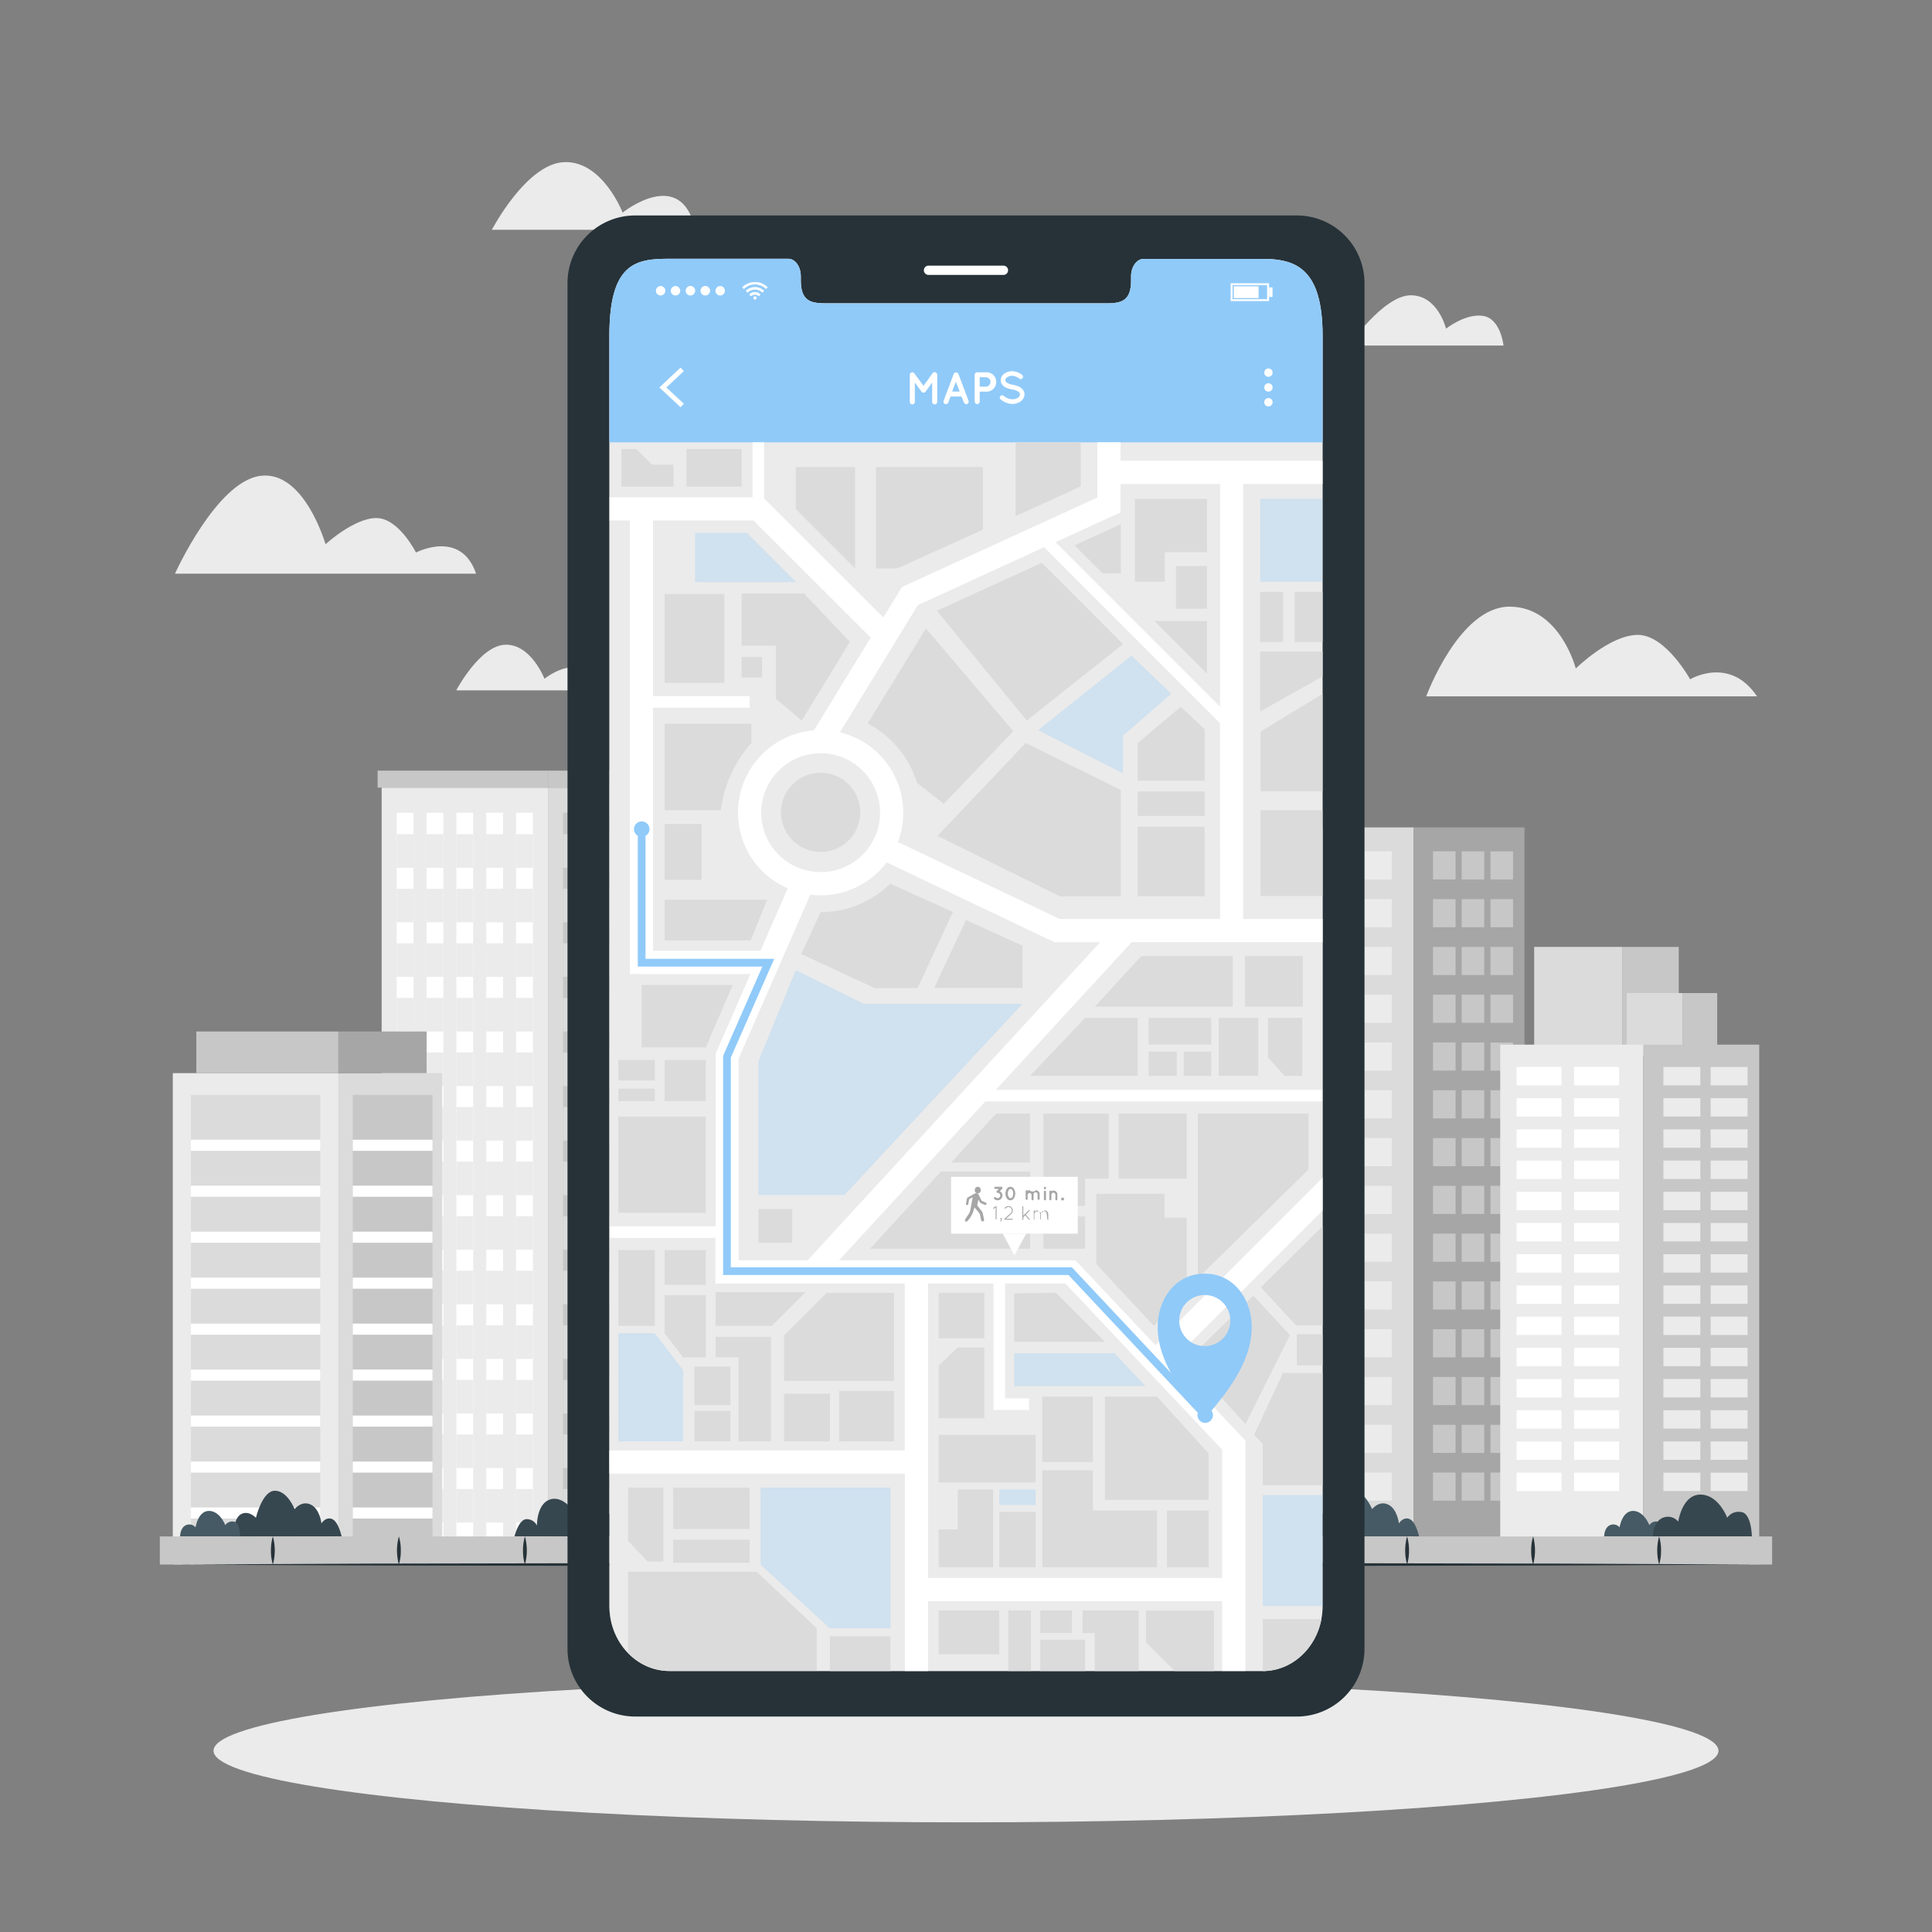 <svg xmlns="http://www.w3.org/2000/svg" viewBox="0 0 500 500"><rect x="0" y="0" width="500" height="500" fill="#808080" stroke="none"/><g id="freepik--background-complete--inject-268"><path d="M454.71,180.21h-85.6S377.6,157,390.66,157s17.15,16,17.15,16,8.81-8.69,16.05-8.69,13.54,11.49,13.54,11.49S447.63,169.65,454.71,180.21Z" style="fill:#ebebeb"></path><path d="M389.11,89.42h-40s8.94-13,16-13,9.12,8.64,9.12,8.64,5-4,9.58-3.31S389.11,89.42,389.11,89.42Z" style="fill:#ebebeb"></path><path d="M123.21,148.46H45.29S56,124.64,67.38,123.15s16.87,17.7,16.87,17.7,7.36-6.78,13.15-6.78S107.66,143,107.66,143,119.24,136.88,123.21,148.46Z" style="fill:#ebebeb"></path><path d="M179.93,59.47H127.29s9-17.26,18.85-17.52,15,13.07,15,13.07S176.37,42.77,179.93,59.47Z" style="fill:#ebebeb"></path><path d="M153.61,178.66H118.08s6.11-11.65,12.73-11.81,10.1,8.81,10.1,8.81S151.21,167.4,153.61,178.66Z" style="fill:#ebebeb"></path></g><g id="freepik--Shadow--inject-268"><ellipse cx="250" cy="453.09" rx="194.74" ry="18.53" style="fill:#ebebeb"></ellipse></g><g id="freepik--Buildings--inject-268"><rect x="329.46" y="214.13" width="36.39" height="190.78" style="fill:#dbdbdb"></rect><rect x="335.11" y="220.32" width="7.07" height="7.28" style="fill:#ebebeb"></rect><rect x="344.16" y="220.32" width="7.07" height="7.28" style="fill:#ebebeb"></rect><rect x="335.11" y="232.69" width="7.07" height="7.28" style="fill:#ebebeb"></rect><rect x="344.16" y="232.69" width="7.07" height="7.28" style="fill:#ebebeb"></rect><rect x="335.11" y="245.06" width="7.07" height="7.28" style="fill:#ebebeb"></rect><rect x="344.16" y="245.06" width="7.07" height="7.28" style="fill:#ebebeb"></rect><rect x="335.11" y="257.42" width="7.07" height="7.28" style="fill:#ebebeb"></rect><rect x="344.16" y="257.42" width="7.07" height="7.28" style="fill:#ebebeb"></rect><rect x="335.11" y="269.79" width="7.07" height="7.28" style="fill:#ebebeb"></rect><rect x="344.16" y="269.79" width="7.07" height="7.28" style="fill:#ebebeb"></rect><rect x="335.11" y="282.16" width="7.07" height="7.28" style="fill:#ebebeb"></rect><rect x="344.16" y="282.16" width="7.07" height="7.28" style="fill:#ebebeb"></rect><rect x="335.11" y="294.53" width="7.07" height="7.28" style="fill:#ebebeb"></rect><rect x="344.16" y="294.53" width="7.07" height="7.28" style="fill:#ebebeb"></rect><rect x="335.11" y="306.89" width="7.07" height="7.28" style="fill:#ebebeb"></rect><rect x="344.16" y="306.89" width="7.07" height="7.28" style="fill:#ebebeb"></rect><rect x="335.11" y="319.26" width="7.07" height="7.28" style="fill:#ebebeb"></rect><rect x="344.16" y="319.26" width="7.07" height="7.28" style="fill:#ebebeb"></rect><rect x="335.11" y="331.63" width="7.07" height="7.28" style="fill:#ebebeb"></rect><rect x="344.16" y="331.63" width="7.07" height="7.28" style="fill:#ebebeb"></rect><rect x="335.11" y="344" width="7.07" height="7.28" style="fill:#ebebeb"></rect><rect x="344.16" y="344" width="7.07" height="7.28" style="fill:#ebebeb"></rect><rect x="335.11" y="356.36" width="7.07" height="7.28" style="fill:#ebebeb"></rect><rect x="344.16" y="356.36" width="7.07" height="7.28" style="fill:#ebebeb"></rect><rect x="335.11" y="368.73" width="7.07" height="7.28" style="fill:#ebebeb"></rect><rect x="344.16" y="368.73" width="7.07" height="7.28" style="fill:#ebebeb"></rect><rect x="335.11" y="381.1" width="7.07" height="7.28" style="fill:#ebebeb"></rect><rect x="353.13" y="381.1" width="7.07" height="7.28" transform="translate(713.33 769.48) rotate(180)" style="fill:#ebebeb"></rect><rect x="353.13" y="368.73" width="7.07" height="7.28" transform="translate(713.33 744.75) rotate(180)" style="fill:#ebebeb"></rect><rect x="353.13" y="356.36" width="7.07" height="7.28" transform="translate(713.33 720.01) rotate(180)" style="fill:#ebebeb"></rect><rect x="353.13" y="344" width="7.07" height="7.28" transform="translate(713.33 695.28) rotate(180)" style="fill:#ebebeb"></rect><rect x="353.13" y="331.63" width="7.07" height="7.28" transform="translate(713.33 670.54) rotate(180)" style="fill:#ebebeb"></rect><rect x="353.13" y="319.26" width="7.07" height="7.28" transform="translate(713.33 645.81) rotate(180)" style="fill:#ebebeb"></rect><rect x="353.13" y="306.89" width="7.07" height="7.28" transform="translate(713.33 621.07) rotate(180)" style="fill:#ebebeb"></rect><rect x="353.13" y="294.53" width="7.07" height="7.28" transform="translate(713.33 596.34) rotate(180)" style="fill:#ebebeb"></rect><rect x="353.13" y="282.16" width="7.07" height="7.28" transform="translate(713.33 571.6) rotate(180)" style="fill:#ebebeb"></rect><rect x="353.13" y="269.79" width="7.07" height="7.28" transform="translate(713.33 546.87) rotate(180)" style="fill:#ebebeb"></rect><rect x="353.13" y="257.42" width="7.07" height="7.28" transform="translate(713.33 522.13) rotate(180)" style="fill:#ebebeb"></rect><rect x="353.13" y="245.06" width="7.07" height="7.28" transform="translate(713.33 497.4) rotate(180)" style="fill:#ebebeb"></rect><rect x="353.13" y="232.69" width="7.07" height="7.28" transform="translate(713.33 472.66) rotate(180)" style="fill:#ebebeb"></rect><rect x="353.13" y="220.32" width="7.07" height="7.28" transform="translate(713.33 447.93) rotate(180)" style="fill:#ebebeb"></rect><rect x="344.16" y="381.1" width="7.07" height="7.28" style="fill:#ebebeb"></rect><rect x="365.85" y="214.13" width="28.69" height="190.78" style="fill:#a6a6a6"></rect><rect x="385.75" y="381.1" width="5.84" height="7.28" transform="translate(777.33 769.48) rotate(180)" style="fill:#c7c7c7"></rect><rect x="378.27" y="381.1" width="5.84" height="7.28" transform="translate(762.39 769.48) rotate(180)" style="fill:#c7c7c7"></rect><rect x="385.75" y="368.73" width="5.84" height="7.28" transform="translate(777.33 744.75) rotate(180)" style="fill:#c7c7c7"></rect><rect x="378.27" y="368.73" width="5.84" height="7.28" transform="translate(762.39 744.75) rotate(180)" style="fill:#c7c7c7"></rect><rect x="385.75" y="356.36" width="5.84" height="7.28" transform="translate(777.33 720.01) rotate(180)" style="fill:#c7c7c7"></rect><rect x="378.27" y="356.36" width="5.84" height="7.28" transform="translate(762.39 720.01) rotate(180)" style="fill:#c7c7c7"></rect><rect x="385.75" y="344" width="5.84" height="7.28" transform="translate(777.33 695.28) rotate(180)" style="fill:#c7c7c7"></rect><rect x="378.27" y="344" width="5.84" height="7.28" transform="translate(762.39 695.28) rotate(180)" style="fill:#c7c7c7"></rect><rect x="385.75" y="331.63" width="5.84" height="7.28" transform="translate(777.33 670.54) rotate(180)" style="fill:#c7c7c7"></rect><rect x="378.27" y="331.63" width="5.84" height="7.28" transform="translate(762.39 670.54) rotate(180)" style="fill:#c7c7c7"></rect><rect x="385.75" y="319.26" width="5.84" height="7.28" transform="translate(777.33 645.81) rotate(180)" style="fill:#c7c7c7"></rect><rect x="378.27" y="319.26" width="5.84" height="7.28" transform="translate(762.39 645.81) rotate(180)" style="fill:#c7c7c7"></rect><rect x="385.75" y="306.89" width="5.84" height="7.28" transform="translate(777.33 621.07) rotate(180)" style="fill:#c7c7c7"></rect><rect x="378.27" y="306.89" width="5.84" height="7.28" transform="translate(762.39 621.07) rotate(180)" style="fill:#c7c7c7"></rect><rect x="385.75" y="294.53" width="5.84" height="7.28" transform="translate(777.33 596.34) rotate(180)" style="fill:#c7c7c7"></rect><rect x="378.27" y="294.53" width="5.84" height="7.28" transform="translate(762.39 596.34) rotate(180)" style="fill:#c7c7c7"></rect><rect x="385.75" y="282.16" width="5.84" height="7.28" transform="translate(777.33 571.6) rotate(180)" style="fill:#c7c7c7"></rect><rect x="378.27" y="282.16" width="5.84" height="7.28" transform="translate(762.39 571.6) rotate(180)" style="fill:#c7c7c7"></rect><rect x="385.75" y="269.79" width="5.84" height="7.28" transform="translate(777.33 546.87) rotate(180)" style="fill:#c7c7c7"></rect><rect x="378.27" y="269.79" width="5.84" height="7.28" transform="translate(762.39 546.87) rotate(180)" style="fill:#c7c7c7"></rect><rect x="385.75" y="257.42" width="5.84" height="7.28" transform="translate(777.33 522.13) rotate(180)" style="fill:#c7c7c7"></rect><rect x="378.27" y="257.42" width="5.84" height="7.28" transform="translate(762.39 522.13) rotate(180)" style="fill:#c7c7c7"></rect><rect x="385.75" y="245.06" width="5.84" height="7.28" transform="translate(777.33 497.4) rotate(180)" style="fill:#c7c7c7"></rect><rect x="378.27" y="245.06" width="5.84" height="7.28" transform="translate(762.39 497.4) rotate(180)" style="fill:#c7c7c7"></rect><rect x="385.75" y="232.69" width="5.84" height="7.28" transform="translate(777.33 472.66) rotate(180)" style="fill:#c7c7c7"></rect><rect x="378.27" y="232.69" width="5.84" height="7.28" transform="translate(762.39 472.66) rotate(180)" style="fill:#c7c7c7"></rect><rect x="385.75" y="220.32" width="5.84" height="7.28" transform="translate(777.33 447.93) rotate(180)" style="fill:#c7c7c7"></rect><rect x="370.86" y="220.32" width="5.84" height="7.28" style="fill:#c7c7c7"></rect><rect x="370.86" y="232.69" width="5.84" height="7.28" style="fill:#c7c7c7"></rect><rect x="370.86" y="245.06" width="5.84" height="7.28" style="fill:#c7c7c7"></rect><rect x="370.86" y="257.42" width="5.84" height="7.28" style="fill:#c7c7c7"></rect><rect x="370.86" y="269.79" width="5.84" height="7.28" style="fill:#c7c7c7"></rect><rect x="370.86" y="282.16" width="5.84" height="7.28" style="fill:#c7c7c7"></rect><rect x="370.86" y="294.53" width="5.84" height="7.28" style="fill:#c7c7c7"></rect><rect x="370.86" y="306.89" width="5.84" height="7.28" style="fill:#c7c7c7"></rect><rect x="370.86" y="319.26" width="5.84" height="7.28" style="fill:#c7c7c7"></rect><rect x="370.86" y="331.63" width="5.84" height="7.28" style="fill:#c7c7c7"></rect><rect x="370.86" y="344" width="5.84" height="7.28" style="fill:#c7c7c7"></rect><rect x="370.86" y="356.36" width="5.84" height="7.28" style="fill:#c7c7c7"></rect><rect x="370.86" y="368.73" width="5.84" height="7.28" style="fill:#c7c7c7"></rect><rect x="370.86" y="381.1" width="5.84" height="7.28" style="fill:#c7c7c7"></rect><rect x="378.27" y="220.32" width="5.84" height="7.28" transform="translate(762.39 447.93) rotate(180)" style="fill:#c7c7c7"></rect><rect x="98.77" y="203.84" width="43.05" height="201.06" style="fill:#ebebeb"></rect><rect x="97.73" y="199.44" width="44.09" height="4.4" style="fill:#c7c7c7"></rect><rect x="102.66" y="210.33" width="4.36" height="194.58" style="fill:#fff"></rect><rect x="110.38" y="210.33" width="4.36" height="194.58" style="fill:#fff"></rect><rect x="118.11" y="210.33" width="4.36" height="194.58" style="fill:#fff"></rect><rect x="125.84" y="210.33" width="4.36" height="194.58" style="fill:#fff"></rect><rect x="133.56" y="210.33" width="4.36" height="194.58" style="fill:#fff"></rect><rect x="102.66" y="215.89" width="4.36" height="8.69" style="fill:#ebebeb"></rect><rect x="110.38" y="215.89" width="4.36" height="8.69" style="fill:#ebebeb"></rect><rect x="118.11" y="215.89" width="4.36" height="8.69" style="fill:#ebebeb"></rect><rect x="125.84" y="215.89" width="4.36" height="8.69" style="fill:#ebebeb"></rect><rect x="133.56" y="215.89" width="4.36" height="8.69" style="fill:#ebebeb"></rect><rect x="102.66" y="230.01" width="4.36" height="8.69" style="fill:#ebebeb"></rect><rect x="110.38" y="230.01" width="4.36" height="8.69" style="fill:#ebebeb"></rect><rect x="118.11" y="230.01" width="4.36" height="8.69" style="fill:#ebebeb"></rect><rect x="125.84" y="230.01" width="4.36" height="8.69" style="fill:#ebebeb"></rect><rect x="133.56" y="230.01" width="4.36" height="8.69" style="fill:#ebebeb"></rect><rect x="102.66" y="244.13" width="4.36" height="8.69" style="fill:#ebebeb"></rect><rect x="110.38" y="244.13" width="4.36" height="8.69" style="fill:#ebebeb"></rect><rect x="118.11" y="244.13" width="4.36" height="8.69" style="fill:#ebebeb"></rect><rect x="125.84" y="244.13" width="4.36" height="8.69" style="fill:#ebebeb"></rect><rect x="133.56" y="244.13" width="4.36" height="8.69" style="fill:#ebebeb"></rect><rect x="102.66" y="258.26" width="4.36" height="8.69" style="fill:#ebebeb"></rect><rect x="110.38" y="258.26" width="4.36" height="8.69" style="fill:#ebebeb"></rect><rect x="118.11" y="258.26" width="4.36" height="8.69" style="fill:#ebebeb"></rect><rect x="125.84" y="258.26" width="4.36" height="8.69" style="fill:#ebebeb"></rect><rect x="133.56" y="258.26" width="4.36" height="8.69" style="fill:#ebebeb"></rect><rect x="102.66" y="272.38" width="4.36" height="8.69" style="fill:#ebebeb"></rect><rect x="110.38" y="272.38" width="4.36" height="8.69" style="fill:#ebebeb"></rect><rect x="118.11" y="272.38" width="4.36" height="8.69" style="fill:#ebebeb"></rect><rect x="125.84" y="272.38" width="4.36" height="8.69" style="fill:#ebebeb"></rect><rect x="133.56" y="272.38" width="4.36" height="8.69" style="fill:#ebebeb"></rect><rect x="102.66" y="286.5" width="4.36" height="8.69" style="fill:#ebebeb"></rect><rect x="110.38" y="286.5" width="4.36" height="8.69" style="fill:#ebebeb"></rect><rect x="118.11" y="286.5" width="4.36" height="8.69" style="fill:#ebebeb"></rect><rect x="125.84" y="286.5" width="4.36" height="8.69" style="fill:#ebebeb"></rect><rect x="133.56" y="286.5" width="4.36" height="8.69" style="fill:#ebebeb"></rect><rect x="102.66" y="300.63" width="4.36" height="8.69" style="fill:#ebebeb"></rect><rect x="110.38" y="300.63" width="4.36" height="8.69" style="fill:#ebebeb"></rect><rect x="118.11" y="300.63" width="4.36" height="8.69" style="fill:#ebebeb"></rect><rect x="125.84" y="300.63" width="4.36" height="8.69" style="fill:#ebebeb"></rect><rect x="133.56" y="300.63" width="4.36" height="8.69" style="fill:#ebebeb"></rect><rect x="102.66" y="314.75" width="4.36" height="8.69" style="fill:#ebebeb"></rect><rect x="110.38" y="314.75" width="4.36" height="8.69" style="fill:#ebebeb"></rect><rect x="118.11" y="314.75" width="4.36" height="8.69" style="fill:#ebebeb"></rect><rect x="125.84" y="314.75" width="4.36" height="8.69" style="fill:#ebebeb"></rect><rect x="133.56" y="314.75" width="4.36" height="8.69" style="fill:#ebebeb"></rect><rect x="102.66" y="328.87" width="4.36" height="8.69" style="fill:#ebebeb"></rect><rect x="110.38" y="328.87" width="4.36" height="8.69" style="fill:#ebebeb"></rect><rect x="118.11" y="328.87" width="4.36" height="8.69" style="fill:#ebebeb"></rect><rect x="125.84" y="328.87" width="4.36" height="8.69" style="fill:#ebebeb"></rect><rect x="133.56" y="328.87" width="4.36" height="8.69" style="fill:#ebebeb"></rect><rect x="102.66" y="342.99" width="4.36" height="8.69" style="fill:#ebebeb"></rect><rect x="110.38" y="342.99" width="4.36" height="8.69" style="fill:#ebebeb"></rect><rect x="118.11" y="342.99" width="4.36" height="8.69" style="fill:#ebebeb"></rect><rect x="125.84" y="342.99" width="4.36" height="8.69" style="fill:#ebebeb"></rect><rect x="133.56" y="342.99" width="4.36" height="8.69" style="fill:#ebebeb"></rect><rect x="102.66" y="357.12" width="4.36" height="8.69" style="fill:#ebebeb"></rect><rect x="110.38" y="357.12" width="4.36" height="8.69" style="fill:#ebebeb"></rect><rect x="118.11" y="357.12" width="4.36" height="8.69" style="fill:#ebebeb"></rect><rect x="125.84" y="357.12" width="4.36" height="8.69" style="fill:#ebebeb"></rect><rect x="133.56" y="357.12" width="4.36" height="8.69" style="fill:#ebebeb"></rect><rect x="102.66" y="371.24" width="4.36" height="8.69" style="fill:#ebebeb"></rect><rect x="110.38" y="371.24" width="4.36" height="8.69" style="fill:#ebebeb"></rect><rect x="118.11" y="371.24" width="4.36" height="8.69" style="fill:#ebebeb"></rect><rect x="125.84" y="371.24" width="4.36" height="8.69" style="fill:#ebebeb"></rect><rect x="133.56" y="371.24" width="4.36" height="8.69" style="fill:#ebebeb"></rect><rect x="102.66" y="385.36" width="4.36" height="8.69" style="fill:#ebebeb"></rect><rect x="110.38" y="385.36" width="4.36" height="8.69" style="fill:#ebebeb"></rect><rect x="118.11" y="385.36" width="4.36" height="8.69" style="fill:#ebebeb"></rect><rect x="125.84" y="385.36" width="4.36" height="8.69" style="fill:#ebebeb"></rect><rect x="133.56" y="385.36" width="4.36" height="8.69" style="fill:#ebebeb"></rect><rect x="102.66" y="399.49" width="4.36" height="5.42" style="fill:#ebebeb"></rect><rect x="110.38" y="399.49" width="4.36" height="5.42" style="fill:#ebebeb"></rect><rect x="118.11" y="399.49" width="4.36" height="5.42" style="fill:#ebebeb"></rect><rect x="125.84" y="399.49" width="4.36" height="5.42" style="fill:#ebebeb"></rect><rect x="133.56" y="399.49" width="4.36" height="5.42" style="fill:#ebebeb"></rect><rect x="141.82" y="203.84" width="27.64" height="201.06" style="fill:#dbdbdb"></rect><rect x="141.82" y="199.44" width="28.84" height="4.4" style="fill:#c7c7c7"></rect><rect x="145.71" y="210.33" width="4.36" height="194.58" style="fill:#c7c7c7"></rect><rect x="153.44" y="210.33" width="4.36" height="194.58" style="fill:#c7c7c7"></rect><rect x="161.17" y="210.33" width="4.36" height="194.58" style="fill:#c7c7c7"></rect><rect x="145.71" y="215.89" width="4.36" height="8.69" style="fill:#dbdbdb"></rect><rect x="153.44" y="215.89" width="4.36" height="8.69" style="fill:#dbdbdb"></rect><rect x="161.17" y="215.89" width="4.36" height="8.69" style="fill:#dbdbdb"></rect><rect x="145.71" y="230.01" width="4.36" height="8.69" style="fill:#dbdbdb"></rect><rect x="153.44" y="230.01" width="4.36" height="8.69" style="fill:#dbdbdb"></rect><rect x="161.17" y="230.01" width="4.36" height="8.69" style="fill:#dbdbdb"></rect><rect x="145.71" y="244.13" width="4.36" height="8.69" style="fill:#dbdbdb"></rect><rect x="153.44" y="244.13" width="4.36" height="8.69" style="fill:#dbdbdb"></rect><rect x="161.17" y="244.13" width="4.36" height="8.69" style="fill:#dbdbdb"></rect><rect x="145.71" y="258.26" width="4.36" height="8.69" style="fill:#dbdbdb"></rect><rect x="153.44" y="258.26" width="4.36" height="8.69" style="fill:#dbdbdb"></rect><rect x="161.17" y="258.26" width="4.36" height="8.69" style="fill:#dbdbdb"></rect><rect x="145.71" y="272.38" width="4.36" height="8.69" style="fill:#dbdbdb"></rect><rect x="153.44" y="272.38" width="4.36" height="8.69" style="fill:#dbdbdb"></rect><rect x="161.17" y="272.38" width="4.36" height="8.69" style="fill:#dbdbdb"></rect><rect x="145.71" y="286.5" width="4.36" height="8.69" style="fill:#dbdbdb"></rect><rect x="153.44" y="286.5" width="4.36" height="8.69" style="fill:#dbdbdb"></rect><rect x="161.17" y="286.5" width="4.36" height="8.69" style="fill:#dbdbdb"></rect><rect x="145.71" y="300.63" width="4.36" height="8.69" style="fill:#dbdbdb"></rect><rect x="153.44" y="300.63" width="4.36" height="8.69" style="fill:#dbdbdb"></rect><rect x="161.17" y="300.63" width="4.36" height="8.69" style="fill:#dbdbdb"></rect><rect x="145.71" y="314.75" width="4.36" height="8.69" style="fill:#dbdbdb"></rect><rect x="153.44" y="314.75" width="4.36" height="8.69" style="fill:#dbdbdb"></rect><rect x="161.17" y="314.75" width="4.36" height="8.69" style="fill:#dbdbdb"></rect><rect x="145.71" y="328.87" width="4.36" height="8.69" style="fill:#dbdbdb"></rect><rect x="153.44" y="328.87" width="4.36" height="8.69" style="fill:#dbdbdb"></rect><rect x="161.17" y="328.87" width="4.36" height="8.69" style="fill:#dbdbdb"></rect><rect x="145.71" y="342.99" width="4.36" height="8.69" style="fill:#dbdbdb"></rect><rect x="153.44" y="342.99" width="4.36" height="8.69" style="fill:#dbdbdb"></rect><rect x="161.17" y="342.99" width="4.36" height="8.69" style="fill:#dbdbdb"></rect><rect x="145.71" y="357.12" width="4.36" height="8.69" style="fill:#dbdbdb"></rect><rect x="153.44" y="357.12" width="4.36" height="8.69" style="fill:#dbdbdb"></rect><rect x="161.17" y="357.12" width="4.36" height="8.69" style="fill:#dbdbdb"></rect><rect x="145.71" y="371.24" width="4.36" height="8.69" style="fill:#dbdbdb"></rect><rect x="153.44" y="371.24" width="4.36" height="8.69" style="fill:#dbdbdb"></rect><rect x="161.17" y="371.24" width="4.36" height="8.69" style="fill:#dbdbdb"></rect><rect x="145.71" y="385.36" width="4.36" height="8.69" style="fill:#dbdbdb"></rect><rect x="153.44" y="385.36" width="4.36" height="8.69" style="fill:#dbdbdb"></rect><rect x="161.17" y="385.36" width="4.36" height="8.69" style="fill:#dbdbdb"></rect><rect x="145.71" y="399.49" width="4.36" height="5.42" style="fill:#dbdbdb"></rect><rect x="153.44" y="399.49" width="4.36" height="5.42" style="fill:#dbdbdb"></rect><rect x="161.17" y="399.49" width="4.36" height="5.42" style="fill:#dbdbdb"></rect><rect x="44.72" y="277.73" width="42.87" height="127.17" style="fill:#ebebeb"></rect><rect x="50.81" y="266.95" width="36.77" height="10.78" style="fill:#c7c7c7"></rect><rect x="49.42" y="283.36" width="33.47" height="121.54" style="fill:#dbdbdb"></rect><rect x="49.42" y="294.96" width="33.47" height="2.87" style="fill:#fff"></rect><rect x="49.42" y="306.85" width="33.47" height="2.87" style="fill:#fff"></rect><rect x="49.42" y="318.75" width="33.47" height="2.87" style="fill:#fff"></rect><rect x="49.42" y="330.65" width="33.47" height="2.87" style="fill:#fff"></rect><rect x="49.42" y="342.55" width="33.47" height="2.87" style="fill:#fff"></rect><rect x="49.42" y="354.44" width="33.47" height="2.87" style="fill:#fff"></rect><rect x="49.42" y="366.34" width="33.47" height="2.87" style="fill:#fff"></rect><rect x="49.42" y="378.24" width="33.47" height="2.87" style="fill:#fff"></rect><rect x="49.42" y="390.13" width="33.47" height="2.87" style="fill:#fff"></rect><rect x="49.42" y="402.03" width="33.47" height="2.87" style="fill:#fff"></rect><rect x="87.59" y="277.73" width="26.85" height="127.17" style="fill:#dbdbdb"></rect><rect x="87.59" y="266.95" width="22.82" height="10.78" style="fill:#a6a6a6"></rect><rect x="91.29" y="283.36" width="20.65" height="121.54" style="fill:#c7c7c7"></rect><rect x="91.29" y="294.96" width="20.65" height="2.87" style="fill:#fff"></rect><rect x="91.29" y="306.85" width="20.65" height="2.87" style="fill:#fff"></rect><rect x="91.29" y="318.75" width="20.65" height="2.87" style="fill:#fff"></rect><rect x="91.29" y="330.65" width="20.65" height="2.87" style="fill:#fff"></rect><rect x="91.29" y="342.55" width="20.65" height="2.87" style="fill:#fff"></rect><rect x="91.29" y="354.44" width="20.65" height="2.87" style="fill:#fff"></rect><rect x="91.29" y="366.34" width="20.65" height="2.87" style="fill:#fff"></rect><rect x="91.29" y="378.24" width="20.65" height="2.87" style="fill:#fff"></rect><rect x="91.29" y="390.13" width="20.65" height="2.87" style="fill:#fff"></rect><rect x="91.29" y="402.03" width="20.65" height="2.87" style="fill:#fff"></rect><rect x="163.14" y="330.45" width="33.14" height="74.45" style="fill:#dbdbdb"></rect><rect x="168.35" y="336.9" width="5.86" height="4.56" style="fill:#c7c7c7"></rect><rect x="168.35" y="346.64" width="5.86" height="4.56" style="fill:#c7c7c7"></rect><rect x="168.35" y="356.38" width="5.86" height="4.56" style="fill:#c7c7c7"></rect><rect x="168.35" y="366.12" width="5.86" height="4.56" style="fill:#c7c7c7"></rect><rect x="168.35" y="375.87" width="5.86" height="4.56" style="fill:#c7c7c7"></rect><rect x="168.35" y="385.61" width="5.86" height="4.56" style="fill:#c7c7c7"></rect><rect x="168.35" y="395.35" width="5.86" height="4.56" style="fill:#c7c7c7"></rect><rect x="176.79" y="336.9" width="5.87" height="4.56" style="fill:#c7c7c7"></rect><rect x="176.79" y="346.64" width="5.87" height="4.56" style="fill:#c7c7c7"></rect><rect x="176.79" y="356.38" width="5.87" height="4.56" style="fill:#c7c7c7"></rect><rect x="176.79" y="366.12" width="5.87" height="4.56" style="fill:#c7c7c7"></rect><rect x="176.79" y="375.87" width="5.87" height="4.56" style="fill:#c7c7c7"></rect><rect x="176.79" y="385.61" width="5.87" height="4.56" style="fill:#c7c7c7"></rect><rect x="176.79" y="395.35" width="5.87" height="4.56" style="fill:#c7c7c7"></rect><rect x="185.21" y="336.9" width="5.87" height="4.56" style="fill:#c7c7c7"></rect><rect x="185.21" y="346.64" width="5.87" height="4.56" style="fill:#c7c7c7"></rect><rect x="185.21" y="356.38" width="5.87" height="4.56" style="fill:#c7c7c7"></rect><rect x="185.21" y="366.12" width="5.87" height="4.56" style="fill:#c7c7c7"></rect><rect x="185.21" y="375.87" width="5.87" height="4.56" style="fill:#c7c7c7"></rect><rect x="185.21" y="385.61" width="5.87" height="4.56" style="fill:#c7c7c7"></rect><rect x="185.21" y="395.35" width="5.87" height="4.56" style="fill:#c7c7c7"></rect><rect x="196.28" y="330.45" width="23.25" height="74.45" style="fill:#a6a6a6"></rect><rect x="212.38" y="394.62" width="4.77" height="4.56" transform="translate(429.54 793.81) rotate(180)" style="fill:#c7c7c7"></rect><rect x="212.38" y="384.88" width="4.77" height="4.56" transform="translate(429.54 774.33) rotate(180)" style="fill:#c7c7c7"></rect><rect x="212.38" y="375.14" width="4.77" height="4.56" transform="translate(429.54 754.84) rotate(180)" style="fill:#c7c7c7"></rect><rect x="212.38" y="365.4" width="4.77" height="4.56" transform="translate(429.54 735.36) rotate(180)" style="fill:#c7c7c7"></rect><rect x="212.38" y="355.65" width="4.77" height="4.56" transform="translate(429.54 715.87) rotate(180)" style="fill:#c7c7c7"></rect><rect x="212.38" y="345.91" width="4.77" height="4.56" transform="translate(429.54 696.39) rotate(180)" style="fill:#c7c7c7"></rect><rect x="212.38" y="336.17" width="4.77" height="4.56" transform="translate(429.54 676.9) rotate(180)" style="fill:#c7c7c7"></rect><rect x="205.51" y="394.62" width="4.77" height="4.56" transform="translate(415.8 793.81) rotate(180)" style="fill:#c7c7c7"></rect><rect x="205.51" y="384.88" width="4.77" height="4.56" transform="translate(415.8 774.33) rotate(180)" style="fill:#c7c7c7"></rect><rect x="205.51" y="375.14" width="4.77" height="4.56" transform="translate(415.8 754.84) rotate(180)" style="fill:#c7c7c7"></rect><rect x="205.51" y="365.4" width="4.77" height="4.56" transform="translate(415.8 735.36) rotate(180)" style="fill:#c7c7c7"></rect><rect x="205.51" y="355.65" width="4.77" height="4.56" transform="translate(415.8 715.87) rotate(180)" style="fill:#c7c7c7"></rect><rect x="205.51" y="345.91" width="4.77" height="4.56" transform="translate(415.8 696.39) rotate(180)" style="fill:#c7c7c7"></rect><rect x="205.51" y="336.17" width="4.77" height="4.56" transform="translate(415.8 676.9) rotate(180)" style="fill:#c7c7c7"></rect><rect x="198.66" y="394.62" width="4.77" height="4.56" transform="translate(402.1 793.81) rotate(180)" style="fill:#c7c7c7"></rect><rect x="198.66" y="384.88" width="4.77" height="4.56" transform="translate(402.1 774.33) rotate(180)" style="fill:#c7c7c7"></rect><rect x="198.66" y="375.14" width="4.77" height="4.56" transform="translate(402.1 754.84) rotate(180)" style="fill:#c7c7c7"></rect><rect x="198.66" y="365.4" width="4.77" height="4.56" transform="translate(402.1 735.36) rotate(180)" style="fill:#c7c7c7"></rect><rect x="198.66" y="355.65" width="4.77" height="4.56" transform="translate(402.1 715.87) rotate(180)" style="fill:#c7c7c7"></rect><rect x="198.66" y="345.91" width="4.77" height="4.56" transform="translate(402.1 696.39) rotate(180)" style="fill:#c7c7c7"></rect><rect x="198.66" y="336.17" width="4.77" height="4.56" transform="translate(402.1 676.9) rotate(180)" style="fill:#c7c7c7"></rect><rect x="397.04" y="245.06" width="22.9" height="27.05" style="fill:#dbdbdb"></rect><rect x="419.94" y="245.06" width="14.52" height="28.04" style="fill:#c7c7c7"></rect><rect x="421.01" y="257" width="14.41" height="16.1" style="fill:#dbdbdb"></rect><rect x="435.42" y="257" width="8.99" height="16.1" style="fill:#c7c7c7"></rect><rect x="388.26" y="270.35" width="37.02" height="134.56" style="fill:#ebebeb"></rect><rect x="392.49" y="276.13" width="11.64" height="4.76" style="fill:#fff"></rect><rect x="407.38" y="276.13" width="11.64" height="4.76" style="fill:#fff"></rect><rect x="392.49" y="284.21" width="11.64" height="4.76" style="fill:#fff"></rect><rect x="407.38" y="284.21" width="11.64" height="4.76" style="fill:#fff"></rect><rect x="392.49" y="292.28" width="11.64" height="4.76" style="fill:#fff"></rect><rect x="407.38" y="292.28" width="11.64" height="4.76" style="fill:#fff"></rect><rect x="392.49" y="300.36" width="11.64" height="4.76" style="fill:#fff"></rect><rect x="407.38" y="300.36" width="11.64" height="4.76" style="fill:#fff"></rect><rect x="392.49" y="308.44" width="11.64" height="4.76" style="fill:#fff"></rect><rect x="407.38" y="308.44" width="11.64" height="4.76" style="fill:#fff"></rect><rect x="392.49" y="316.51" width="11.64" height="4.76" style="fill:#fff"></rect><rect x="407.38" y="316.51" width="11.64" height="4.76" style="fill:#fff"></rect><rect x="392.49" y="324.59" width="11.64" height="4.76" style="fill:#fff"></rect><rect x="407.38" y="324.59" width="11.64" height="4.76" style="fill:#fff"></rect><rect x="392.49" y="332.67" width="11.64" height="4.76" style="fill:#fff"></rect><rect x="407.38" y="332.67" width="11.64" height="4.76" style="fill:#fff"></rect><rect x="392.49" y="340.74" width="11.64" height="4.76" style="fill:#fff"></rect><rect x="407.38" y="340.74" width="11.64" height="4.76" style="fill:#fff"></rect><rect x="392.49" y="348.82" width="11.64" height="4.76" style="fill:#fff"></rect><rect x="407.38" y="348.82" width="11.64" height="4.76" style="fill:#fff"></rect><rect x="392.49" y="356.9" width="11.64" height="4.76" style="fill:#fff"></rect><rect x="407.38" y="356.9" width="11.64" height="4.76" style="fill:#fff"></rect><rect x="392.49" y="364.97" width="11.64" height="4.76" style="fill:#fff"></rect><rect x="407.38" y="364.97" width="11.64" height="4.76" style="fill:#fff"></rect><rect x="392.49" y="373.05" width="11.64" height="4.76" style="fill:#fff"></rect><rect x="407.38" y="373.05" width="11.64" height="4.76" style="fill:#fff"></rect><rect x="392.49" y="381.12" width="11.64" height="4.76" style="fill:#fff"></rect><rect x="407.38" y="381.12" width="11.64" height="4.76" style="fill:#fff"></rect><rect x="425.28" y="270.35" width="30" height="134.56" style="fill:#c7c7c7"></rect><rect x="442.72" y="381.12" width="9.56" height="4.76" transform="translate(894.99 767.01) rotate(180)" style="fill:#ebebeb"></rect><rect x="430.49" y="381.12" width="9.56" height="4.76" transform="translate(870.54 767.01) rotate(180)" style="fill:#ebebeb"></rect><rect x="442.72" y="373.05" width="9.56" height="4.76" transform="translate(894.99 750.85) rotate(180)" style="fill:#ebebeb"></rect><rect x="430.49" y="373.05" width="9.56" height="4.76" transform="translate(870.54 750.85) rotate(180)" style="fill:#ebebeb"></rect><rect x="442.72" y="364.97" width="9.56" height="4.76" transform="translate(894.99 734.7) rotate(180)" style="fill:#ebebeb"></rect><rect x="430.49" y="364.97" width="9.56" height="4.76" transform="translate(870.54 734.7) rotate(180)" style="fill:#ebebeb"></rect><rect x="442.72" y="356.9" width="9.56" height="4.76" transform="translate(894.99 718.55) rotate(180)" style="fill:#ebebeb"></rect><rect x="430.49" y="356.9" width="9.56" height="4.76" transform="translate(870.54 718.55) rotate(180)" style="fill:#ebebeb"></rect><rect x="442.72" y="348.82" width="9.56" height="4.76" transform="translate(894.99 702.39) rotate(180)" style="fill:#ebebeb"></rect><rect x="430.49" y="348.82" width="9.56" height="4.76" transform="translate(870.54 702.39) rotate(180)" style="fill:#ebebeb"></rect><rect x="442.72" y="340.74" width="9.56" height="4.76" transform="translate(894.99 686.24) rotate(180)" style="fill:#ebebeb"></rect><rect x="430.49" y="340.74" width="9.56" height="4.76" transform="translate(870.54 686.24) rotate(180)" style="fill:#ebebeb"></rect><rect x="442.72" y="332.67" width="9.56" height="4.76" transform="translate(894.99 670.09) rotate(180)" style="fill:#ebebeb"></rect><rect x="430.49" y="332.67" width="9.56" height="4.76" transform="translate(870.54 670.09) rotate(180)" style="fill:#ebebeb"></rect><rect x="442.72" y="324.59" width="9.56" height="4.76" transform="translate(894.99 653.94) rotate(180)" style="fill:#ebebeb"></rect><rect x="430.49" y="324.59" width="9.56" height="4.76" transform="translate(870.54 653.94) rotate(180)" style="fill:#ebebeb"></rect><rect x="442.72" y="316.51" width="9.56" height="4.76" transform="translate(894.99 637.78) rotate(180)" style="fill:#ebebeb"></rect><rect x="430.49" y="316.51" width="9.56" height="4.76" transform="translate(870.54 637.78) rotate(180)" style="fill:#ebebeb"></rect><rect x="442.72" y="308.44" width="9.56" height="4.76" transform="translate(894.99 621.63) rotate(180)" style="fill:#ebebeb"></rect><rect x="430.49" y="308.44" width="9.56" height="4.76" transform="translate(870.54 621.63) rotate(180)" style="fill:#ebebeb"></rect><rect x="442.72" y="300.36" width="9.56" height="4.76" transform="translate(894.99 605.48) rotate(180)" style="fill:#ebebeb"></rect><rect x="430.49" y="300.36" width="9.56" height="4.76" transform="translate(870.54 605.48) rotate(180)" style="fill:#ebebeb"></rect><rect x="442.72" y="292.28" width="9.56" height="4.76" transform="translate(894.99 589.32) rotate(180)" style="fill:#ebebeb"></rect><rect x="430.49" y="292.28" width="9.56" height="4.76" transform="translate(870.54 589.32) rotate(180)" style="fill:#ebebeb"></rect><rect x="442.72" y="284.21" width="9.56" height="4.76" transform="translate(894.99 573.17) rotate(180)" style="fill:#ebebeb"></rect><rect x="430.49" y="284.21" width="9.56" height="4.76" transform="translate(870.54 573.17) rotate(180)" style="fill:#ebebeb"></rect><rect x="442.72" y="276.13" width="9.56" height="4.76" transform="translate(894.99 557.02) rotate(180)" style="fill:#ebebeb"></rect><rect x="430.49" y="276.13" width="9.56" height="4.76" transform="translate(870.54 557.02) rotate(180)" style="fill:#ebebeb"></rect><rect x="247.88" y="317.22" width="43.67" height="87.68" style="fill:#c7c7c7"></rect><rect x="254.75" y="324.81" width="7.73" height="5.37" style="fill:#dbdbdb"></rect><rect x="254.75" y="336.29" width="7.73" height="5.37" style="fill:#dbdbdb"></rect><rect x="254.75" y="347.76" width="7.73" height="5.37" style="fill:#dbdbdb"></rect><rect x="254.75" y="359.23" width="7.73" height="5.37" style="fill:#dbdbdb"></rect><rect x="254.75" y="370.71" width="7.73" height="5.37" style="fill:#dbdbdb"></rect><rect x="254.75" y="382.18" width="7.73" height="5.37" style="fill:#dbdbdb"></rect><rect x="254.75" y="393.65" width="7.73" height="5.37" style="fill:#dbdbdb"></rect><rect x="265.87" y="324.81" width="7.73" height="5.37" style="fill:#dbdbdb"></rect><rect x="265.87" y="336.29" width="7.73" height="5.37" style="fill:#dbdbdb"></rect><rect x="265.87" y="347.76" width="7.73" height="5.37" style="fill:#dbdbdb"></rect><rect x="265.87" y="359.23" width="7.73" height="5.37" style="fill:#dbdbdb"></rect><rect x="265.87" y="370.71" width="7.73" height="5.37" style="fill:#dbdbdb"></rect><rect x="265.87" y="382.18" width="7.73" height="5.37" style="fill:#dbdbdb"></rect><rect x="265.87" y="393.65" width="7.73" height="5.37" style="fill:#dbdbdb"></rect><rect x="276.96" y="324.81" width="7.73" height="5.37" style="fill:#dbdbdb"></rect><rect x="276.96" y="336.29" width="7.73" height="5.37" style="fill:#dbdbdb"></rect><rect x="276.96" y="347.76" width="7.73" height="5.37" style="fill:#dbdbdb"></rect><rect x="276.96" y="359.23" width="7.73" height="5.37" style="fill:#dbdbdb"></rect><rect x="276.96" y="370.71" width="7.73" height="5.37" style="fill:#dbdbdb"></rect><rect x="276.96" y="382.18" width="7.73" height="5.37" style="fill:#dbdbdb"></rect><rect x="276.96" y="393.65" width="7.73" height="5.37" style="fill:#dbdbdb"></rect><rect x="262.48" y="308.09" width="29.07" height="9.14" style="fill:#dbdbdb"></rect><rect x="273.12" y="302.43" width="18.43" height="5.66" style="fill:#ebebeb"></rect><rect x="291.55" y="317.22" width="30.64" height="87.68" style="fill:#a6a6a6"></rect><rect x="312.76" y="392.8" width="6.29" height="5.37" transform="translate(631.82 790.97) rotate(180)" style="fill:#c7c7c7"></rect><rect x="312.76" y="381.32" width="6.29" height="5.37" transform="translate(631.82 768.02) rotate(180)" style="fill:#c7c7c7"></rect><rect x="312.76" y="369.85" width="6.29" height="5.37" transform="translate(631.82 745.07) rotate(180)" style="fill:#c7c7c7"></rect><rect x="312.76" y="358.38" width="6.29" height="5.37" transform="translate(631.82 722.13) rotate(180)" style="fill:#c7c7c7"></rect><rect x="312.76" y="346.9" width="6.29" height="5.37" transform="translate(631.82 699.18) rotate(180)" style="fill:#c7c7c7"></rect><rect x="312.76" y="335.43" width="6.29" height="5.37" transform="translate(631.82 676.23) rotate(180)" style="fill:#c7c7c7"></rect><rect x="312.76" y="323.96" width="6.29" height="5.37" transform="translate(631.82 653.28) rotate(180)" style="fill:#c7c7c7"></rect><rect x="303.71" y="392.8" width="6.29" height="5.37" transform="translate(613.72 790.97) rotate(180)" style="fill:#c7c7c7"></rect><rect x="303.71" y="381.32" width="6.29" height="5.37" transform="translate(613.72 768.02) rotate(180)" style="fill:#c7c7c7"></rect><rect x="303.71" y="369.85" width="6.29" height="5.37" transform="translate(613.72 745.07) rotate(180)" style="fill:#c7c7c7"></rect><rect x="303.71" y="358.38" width="6.29" height="5.37" transform="translate(613.72 722.13) rotate(180)" style="fill:#c7c7c7"></rect><rect x="303.71" y="346.9" width="6.29" height="5.37" transform="translate(613.72 699.18) rotate(180)" style="fill:#c7c7c7"></rect><rect x="303.71" y="335.43" width="6.29" height="5.37" transform="translate(613.72 676.23) rotate(180)" style="fill:#c7c7c7"></rect><rect x="303.71" y="323.96" width="6.29" height="5.37" transform="translate(613.72 653.28) rotate(180)" style="fill:#c7c7c7"></rect><rect x="294.69" y="392.8" width="6.29" height="5.37" transform="translate(595.67 790.97) rotate(180)" style="fill:#c7c7c7"></rect><rect x="294.69" y="381.32" width="6.29" height="5.37" transform="translate(595.67 768.02) rotate(180)" style="fill:#c7c7c7"></rect><rect x="294.69" y="369.85" width="6.29" height="5.37" transform="translate(595.67 745.07) rotate(180)" style="fill:#c7c7c7"></rect><rect x="294.69" y="358.38" width="6.29" height="5.37" transform="translate(595.67 722.13) rotate(180)" style="fill:#c7c7c7"></rect><rect x="294.69" y="346.9" width="6.29" height="5.37" transform="translate(595.67 699.18) rotate(180)" style="fill:#c7c7c7"></rect><rect x="294.69" y="335.43" width="6.29" height="5.37" transform="translate(595.67 676.23) rotate(180)" style="fill:#c7c7c7"></rect><rect x="294.69" y="323.96" width="6.29" height="5.37" transform="translate(595.67 653.28) rotate(180)" style="fill:#c7c7c7"></rect><rect x="291.55" y="308.09" width="26" height="9.14" style="fill:#c7c7c7"></rect><rect x="291.55" y="302.43" width="14.09" height="5.66" style="fill:#dbdbdb"></rect></g><g id="freepik--Plants--inject-268"><path d="M88.42,397.63s-.84-3.92-2.52-4.53-2.71,1.16-2.71,1.16-.39-3.75-2.78-4.88-4.17,1.18-4.17,1.18-1.83-4.76-5.1-4.76-4.91,7-4.91,7-1.93-2.07-3.91-.9-2,5.77-2,5.77Z" style="fill:#37474f"></path><path d="M367.26,397.63s-.84-3.92-2.52-4.53-2.7,1.16-2.7,1.16-.4-3.75-2.78-4.88-4.17,1.18-4.17,1.18-1.83-4.76-5.1-4.76-4.92,7-4.92,7-1.92-2.07-3.9-.9-2,5.77-2,5.77Z" style="fill:#455a64"></path><path d="M162.7,397.63H133.15s1-4.16,2.93-4.46a2.91,2.91,0,0,1,2.88,1.64s-.09-5.81,3.57-6.8,6.72,4.14,6.72,4.14,2.3-2.92,5.42-2.74,3.93,5,3.93,5S161.44,392.76,162.7,397.63Z" style="fill:#37474f"></path><path d="M62.16,397.63H46.61s0-2.31,1.56-2.93a2.09,2.09,0,0,1,2.44.59s.62-4.26,3.47-4.26,4.22,3.67,4.22,3.67a2.18,2.18,0,0,1,2.22-.9C62.1,394,62.16,397.63,62.16,397.63Z" style="fill:#455a64"></path><path d="M174.9,397.63H159.35s0-2.31,1.56-2.93a2.09,2.09,0,0,1,2.44.59S164,391,166.83,391,171,394.7,171,394.7a2.18,2.18,0,0,1,2.22-.9C174.84,394,174.9,397.63,174.9,397.63Z" style="fill:#455a64"></path><path d="M430.7,397.63H415.15s0-2.31,1.56-2.93a2.09,2.09,0,0,1,2.44.59s.62-4.26,3.47-4.26,4.22,3.67,4.22,3.67a2.17,2.17,0,0,1,2.22-.9C430.64,394,430.7,397.63,430.7,397.63Z" style="fill:#455a64"></path><path d="M453.39,397.63H427.75s.06-3.81,2.58-4.83a3.44,3.44,0,0,1,4,1s1-7,5.73-7S447,392.8,447,392.8a3.58,3.58,0,0,1,3.66-1.48C453.29,391.66,453.39,397.63,453.39,397.63Z" style="fill:#37474f"></path></g><g id="freepik--Floor--inject-268"><rect x="41.36" y="397.63" width="417.27" height="7.27" style="fill:#c7c7c7"></rect><path d="M70.62,397.63a13.73,13.73,0,0,1,0,7.27,12,12,0,0,1-.5-3.63A12.34,12.34,0,0,1,70.62,397.63Z" style="fill:#263238"></path><path d="M103.23,397.63a12.34,12.34,0,0,1,.5,3.64,12,12,0,0,1-.5,3.63,13.73,13.73,0,0,1,0-7.27Z" style="fill:#263238"></path><path d="M135.85,397.63a13.73,13.73,0,0,1,0,7.27,12,12,0,0,1-.5-3.63A12.34,12.34,0,0,1,135.85,397.63Z" style="fill:#263238"></path><path d="M168.46,397.63a12.34,12.34,0,0,1,.5,3.64,12,12,0,0,1-.5,3.63,13.73,13.73,0,0,1,0-7.27Z" style="fill:#263238"></path><path d="M201.08,397.63a13.73,13.73,0,0,1,0,7.27,12,12,0,0,1-.5-3.63A12.34,12.34,0,0,1,201.08,397.63Z" style="fill:#263238"></path><path d="M233.69,397.63a12.34,12.34,0,0,1,.5,3.64,12,12,0,0,1-.5,3.63,13.73,13.73,0,0,1,0-7.27Z" style="fill:#263238"></path><path d="M266.31,397.63a13.73,13.73,0,0,1,0,7.27,12,12,0,0,1-.5-3.63A12.34,12.34,0,0,1,266.31,397.63Z" style="fill:#263238"></path><path d="M298.92,397.63a12.34,12.34,0,0,1,.5,3.64,12,12,0,0,1-.5,3.63,13.73,13.73,0,0,1,0-7.27Z" style="fill:#263238"></path><path d="M331.54,397.63a13.73,13.73,0,0,1,0,7.27,12,12,0,0,1-.5-3.63A12.34,12.34,0,0,1,331.54,397.63Z" style="fill:#263238"></path><path d="M364.15,397.63a12.34,12.34,0,0,1,.5,3.64,12,12,0,0,1-.5,3.63,13.73,13.73,0,0,1,0-7.27Z" style="fill:#263238"></path><path d="M396.77,397.63a13.73,13.73,0,0,1,0,7.27,12,12,0,0,1-.5-3.63A12.34,12.34,0,0,1,396.77,397.63Z" style="fill:#263238"></path><path d="M429.38,397.63a12.34,12.34,0,0,1,.5,3.64,12,12,0,0,1-.5,3.63,13.73,13.73,0,0,1,0-7.27Z" style="fill:#263238"></path><polygon points="44.45 404.9 95.84 404.66 147.23 404.57 250 404.4 352.77 404.57 404.16 404.66 455.55 404.9 404.16 405.15 352.77 405.24 250 405.4 147.23 405.23 95.84 405.15 44.45 404.9" style="fill:#263238"></polygon></g><g id="freepik--Device--inject-268"><path d="M335.76,55.76H164.22a17.52,17.52,0,0,0-17.35,17.68V426.56a17.53,17.53,0,0,0,17.35,17.68H335.76a17.54,17.54,0,0,0,17.37-17.68V73.44A17.53,17.53,0,0,0,335.76,55.76Zm6.52,359.88c0,9.3-7,16.82-15.54,16.82H173.27c-8.6,0-15.56-7.52-15.56-16.82V86.82c0-18.93,7-19.85,15.56-19.85H204c1.79,0,3.25,2,3.25,4.54V72.6c0,5.89,3.22,5.91,7.19,5.91h71.09c4,0,7.19,0,7.19-5.91V71.51C292.73,69,294.17,67,296,67h30.75c8.58,0,15.54,2.51,15.54,19.85Z" style="fill:#263238"></path><path d="M259.69,71.15H240.3a1.2,1.2,0,0,1-1.2-1.2h0a1.2,1.2,0,0,1,1.2-1.2h19.39a1.2,1.2,0,0,1,1.2,1.2h0A1.2,1.2,0,0,1,259.69,71.15Z" style="fill:#fff"></path><path d="M342.28,86.82V415.64c0,9.3-7,16.82-15.54,16.82H173.28c-8.61,0-15.57-7.52-15.57-16.82V86.82c0-18.93,7-19.85,15.57-19.85H204c1.79,0,3.25,2,3.25,4.54V72.6c0,5.89,3.23,5.91,7.19,5.91h71.09c4,0,7.2,0,7.2-5.91V71.51C292.74,69,294.18,67,296,67h30.75C335.32,67,342.28,69.48,342.28,86.82Z" style="fill:#ebebeb"></path><path d="M342.28,86.82v27.66H157.71V86.82c0-18.93,7-19.85,15.56-19.85H204c1.78,0,3.24,2,3.24,4.54V72.6c0,5.89,3.23,5.91,7.19,5.91h71.09c4,0,7.2,0,7.2-5.91V71.51C292.74,69,294.18,67,296,67h30.73C335.32,67,342.28,69.48,342.28,86.82Z" style="fill:#90CAF9"></path><g id="freepik--u5Zjqx--inject-268"><path d="M198.71,74.35l-.3.3c-.06,0-.11.11-.17.17a4,4,0,0,0-5.72,0l-.16-.17-.3-.29h0l.37-.34a4.4,4.4,0,0,1,.87-.55,4.73,4.73,0,0,1,1.15-.39l.58-.07h.5l.39,0a4.31,4.31,0,0,1,1.06.25,4.58,4.58,0,0,1,.71.33,4.63,4.63,0,0,1,.68.48l.32.28Z" style="fill:#fff"></path><path d="M193.46,75.75l-.47-.47a3.37,3.37,0,0,1,4.78,0l-.47.47a2.7,2.7,0,0,0-3.84,0Z" style="fill:#fff"></path><path d="M196.83,76.22l-.47.46a1.36,1.36,0,0,0-1-.4,1.34,1.34,0,0,0-1,.41l-.47-.47A2,2,0,0,1,196.83,76.22Z" style="fill:#fff"></path><path d="M195.8,77.11a.42.42,0,1,1-.84,0,.42.42,0,1,1,.84,0Z" style="fill:#fff"></path></g><path d="M169.75,75.25a1.22,1.22,0,1,1,2.44,0,1.22,1.22,0,1,1-2.44,0Z" style="fill:#fff"></path><path d="M173.6,75.25a1.22,1.22,0,1,1,1.22,1.22A1.22,1.22,0,0,1,173.6,75.25Z" style="fill:#fff"></path><path d="M177.45,75.25a1.23,1.23,0,1,1,1.22,1.22A1.22,1.22,0,0,1,177.45,75.25Z" style="fill:#fff"></path><path d="M181.3,75.25a1.23,1.23,0,1,1,1.23,1.22A1.22,1.22,0,0,1,181.3,75.25Z" style="fill:#fff"></path><path d="M185.16,75.25a1.22,1.22,0,1,1,1.22,1.22A1.21,1.21,0,0,1,185.16,75.25Z" style="fill:#fff"></path><path d="M328.43,77.92h-9.95V73.31h9.95Zm-9.45-.5h8.95V73.81H319Z" style="fill:#fff"></path><rect x="319.3" y="74.09" width="6.42" height="3.05" style="fill:#fff"></rect><rect x="328.44" y="74.38" width="0.89" height="2.47" style="fill:#fff"></rect><path d="M242.55,97v7a.66.66,0,0,1-.66.65.64.64,0,0,1-.65-.65V99l-1.69,2.36a.67.67,0,0,1-.54.27h0a.68.68,0,0,1-.54-.27L236.76,99v5a.65.65,0,1,1-1.3,0V97a.65.65,0,0,1,.64-.65h0a.66.66,0,0,1,.52.27L239,99.84l2.35-3.25a.66.66,0,0,1,.53-.27h0A.68.68,0,0,1,242.55,97Z" style="fill:#fff"></path><path d="M248.85,102.63H246l-.57,1.53a.67.67,0,0,1-.62.41.54.54,0,0,1-.22,0,.66.66,0,0,1-.39-.84l2.61-6.94a.66.66,0,0,1,.62-.42.65.65,0,0,1,.62.42l2.61,6.94a.66.66,0,0,1-.39.84.51.51,0,0,1-.22,0,.63.63,0,0,1-.6-.41Zm-.49-1.3-1-2.53-.95,2.53Z" style="fill:#fff"></path><path d="M255,101.36h-1.45v2.56a.66.66,0,0,1-.66.65.65.65,0,0,1-.65-.65V97a.64.64,0,0,1,.65-.65H255a2.52,2.52,0,1,1,0,5Zm-1.45-1.3H255a1.22,1.22,0,1,0,0-2.43h-1.45Z" style="fill:#fff"></path><path d="M258.87,102.52a.61.61,0,0,1,.86-.08,3.83,3.83,0,0,0,2.25.9,2.57,2.57,0,0,0,1.48-.43,1.07,1.07,0,0,0,.5-.85.7.7,0,0,0-.1-.38,1.1,1.1,0,0,0-.36-.35,4.6,4.6,0,0,0-1.61-.55h0a6.46,6.46,0,0,1-1.52-.46,2.61,2.61,0,0,1-1.1-.92,1.82,1.82,0,0,1-.27-1,2.17,2.17,0,0,1,.94-1.72,3.47,3.47,0,0,1,2-.62,4.61,4.61,0,0,1,2.57.94.6.6,0,0,1,.16.83.58.58,0,0,1-.83.18,3.42,3.42,0,0,0-1.9-.75,2.23,2.23,0,0,0-1.32.4.92.92,0,0,0-.45.74.56.56,0,0,0,.09.33,1.12,1.12,0,0,0,.31.31,4.18,4.18,0,0,0,1.48.52h0a6.92,6.92,0,0,1,1.63.49,2.75,2.75,0,0,1,1.17,1,1.86,1.86,0,0,1,.29,1,2.31,2.31,0,0,1-1,1.83,3.69,3.69,0,0,1-2.18.67,5.05,5.05,0,0,1-3-1.18A.63.63,0,0,1,258.87,102.52Z" style="fill:#fff"></path><polygon points="176.12 105.39 170.65 100.27 176.12 95.14 176.97 96.05 172.46 100.27 176.97 104.49 176.12 105.39" style="fill:#fff"></polygon><path d="M329.35,96.44a1.08,1.08,0,1,1-1.07-1.08A1.08,1.08,0,0,1,329.35,96.44Z" style="fill:#fff"></path><path d="M329.35,100.27a1.08,1.08,0,1,1-1.07-1.08A1.07,1.07,0,0,1,329.35,100.27Z" style="fill:#fff"></path><path d="M329.35,104.1a1.08,1.08,0,1,1-1.07-1.08A1.07,1.07,0,0,1,329.35,104.1Z" style="fill:#fff"></path><rect x="237.18" y="408.37" width="82.12" height="6" style="fill:#fff"></rect><path d="M342.28,125.25v-6H290v-4.77h-6v14.27l-50.57,23.17-4.82,7.86L197.75,129V114.48h-3v14.23h-37v6H163V252.08h31.21l-9,20.65v44.64H157.8v3h27.34v11.81h49v43.2H157.71v6h76.47v51.08h6V332.18h16.93v32.71h9.2v-3h-6.2V332.18h15.61l40.58,43v57.26h6V372.82l-19.2-20.36,39.18-39.18V304.8L299,348.1l-20.67-21.92H217.13L255,285.05h87.22v-3H257.72l35.15-38.21h49.41v-6H321.73V125.25ZM169,246.08V183.17h25v-3H169V134.71h26L225.34,165l-14.68,24h0a21.37,21.37,0,0,0-6.79,40.91l-7.07,16.15Zm43.42-51.14A15.38,15.38,0,1,1,197,210.32,15.4,15.4,0,0,1,212.38,194.94ZM209,326.18H191.14V274l18.57-42.46a21.33,21.33,0,0,0,19.75-8.36l43.46,20.67h11.79Zm106.76-88.34H274.27l-41.9-19.93a21.39,21.39,0,0,0-15-28.38l20.16-32.92,32.68-15,45.51,45.52Zm0-54.92-42.6-42.61L290,132.6v-7.35h25.78Z" style="fill:#fff"></path><rect x="196.28" y="312.9" width="8.73" height="8.73" style="fill:#dbdbdb"></rect><polygon points="286.95 288.17 286.95 305.02 280.82 305.02 280.82 312.06 270.03 312.06 270.03 288.17 286.95 288.17" style="fill:#dbdbdb"></polygon><polygon points="242.95 405.61 242.95 395.8 247.88 395.8 247.88 385.48 257.02 385.48 257.02 405.61 242.95 405.61" style="fill:#dbdbdb"></polygon><rect x="302.03" y="390.91" width="10.74" height="14.7" style="fill:#dbdbdb"></rect><polygon points="262.48 334.73 262.48 347.25 285.95 347.25 273.27 334.57 262.48 334.73" style="fill:#dbdbdb"></polygon><rect x="242.95" y="334.57" width="11.79" height="11.79" style="fill:#dbdbdb"></rect><rect x="160.03" y="323.52" width="9.43" height="19.61" style="fill:#dbdbdb"></rect><rect x="172" y="323.52" width="10.65" height="9.02" style="fill:#dbdbdb"></rect><rect x="217.16" y="359.96" width="14.21" height="13.07" style="fill:#dbdbdb"></rect><polygon points="231.36 357.39 231.36 334.57 213.99 334.57 202.91 345.65 202.91 357.39 231.36 357.39" style="fill:#dbdbdb"></polygon><polygon points="199.77 343.13 208.5 334.4 185.21 334.4 185.21 343.13 199.77 343.13" style="fill:#dbdbdb"></polygon><polygon points="194.28 243.37 172 243.37 172 232.86 198.52 232.86 194.28 243.37" style="fill:#dbdbdb"></polygon><rect x="172" y="213.24" width="9.56" height="14.47" style="fill:#dbdbdb"></rect><path d="M194.45,187.3v5a32.45,32.45,0,0,0-7.91,17.4H172V187.3Z" style="fill:#dbdbdb"></path><path d="M246.62,236l-9.13,19.72H226.37l-19-8.81,5-10.84h0a25.67,25.67,0,0,0,18-7.37Z" style="fill:#dbdbdb"></path><polygon points="283.33 260.52 295.38 247.42 319.05 247.42 319.05 260.52 283.33 260.52" style="fill:#dbdbdb"></polygon><rect x="322.19" y="247.42" width="14.98" height="13.1" style="fill:#dbdbdb"></rect><polygon points="262.82 133.59 279.69 125.87 279.69 114.48 262.82 114.48 262.82 133.59" style="fill:#dbdbdb"></polygon><polygon points="205.94 131.75 221.29 147.1 221.29 120.88 205.94 120.88 205.94 131.75" style="fill:#dbdbdb"></polygon><polygon points="226.71 147.1 232.19 147.1 254.39 137.09 254.39 120.88 226.71 120.88 226.71 147.1" style="fill:#dbdbdb"></polygon><polygon points="193.32 137.91 206.08 150.67 179.88 150.67 179.88 137.91 193.32 137.91" style="fill:#90CAF9;opacity:0.3"></polygon><polygon points="207.5 186.47 219.95 166.13 208.08 153.59 191.92 153.59 191.92 167.1 200.8 167.1 200.8 180.85 207.5 186.47" style="fill:#dbdbdb"></polygon><rect x="177.66" y="116.19" width="14.26" height="9.75" style="fill:#dbdbdb"></rect><polygon points="174.33 125.95 160.81 125.95 160.81 116.19 164.69 116.19 168.75 120.25 174.33 120.25 174.33 125.95" style="fill:#dbdbdb"></polygon><path d="M262.25,189.25l-18,18.78-6.91-5.4a26.09,26.09,0,0,0-12.78-15.39l15.07-24.62Z" style="fill:#dbdbdb"></path><polygon points="242.62 216.32 274.27 231.97 290.06 231.97 290.06 204.44 265.45 192.29 242.62 216.32" style="fill:#dbdbdb"></polygon><polygon points="312.38 174.33 312.38 160.73 298.79 160.73 312.38 174.33" style="fill:#dbdbdb"></polygon><rect x="304.35" y="146.48" width="8.02" height="11.06" style="fill:#dbdbdb"></rect><polygon points="312.38 129.11 312.38 142.91 301.45 142.91 301.45 150.55 293.71 150.55 293.71 129.11 312.38 129.11" style="fill:#dbdbdb"></polygon><polygon points="290.06 148.37 290.06 135.67 278.08 141.12 285.32 148.37 290.06 148.37" style="fill:#dbdbdb"></polygon><polygon points="196.28 309.26 196.28 274.68 205.94 251.07 223.55 259.79 264.62 259.79 218.56 309.26 196.28 309.26" style="fill:#90CAF9;opacity:0.3"></polygon><rect x="326.14" y="129.11" width="16.15" height="21.44" style="fill:#90CAF9;opacity:0.3"></rect><polygon points="296.46 358.73 262.48 358.73 262.48 350.22 288.43 350.22 296.46 358.73" style="fill:#90CAF9;opacity:0.3"></polygon><rect x="160.03" y="288.96" width="22.62" height="24.92" style="fill:#dbdbdb"></rect><rect x="172" y="274.31" width="10.65" height="10.65" style="fill:#dbdbdb"></rect><polygon points="182.66 271.07 166.06 271.07 166.06 254.92 189.63 254.92 182.66 271.07" style="fill:#dbdbdb"></polygon><rect x="160.03" y="281.74" width="9.43" height="3.22" style="fill:#dbdbdb"></rect><rect x="160.03" y="274.31" width="9.43" height="5.33" style="fill:#dbdbdb"></rect><rect x="294.43" y="213.96" width="17.35" height="18" style="fill:#dbdbdb"></rect><rect x="294.43" y="204.84" width="17.35" height="6.32" style="fill:#dbdbdb"></rect><polygon points="242.47 158.07 269.6 145.65 290.64 166.7 265.72 186.47 242.47 158.07" style="fill:#dbdbdb"></polygon><polygon points="292.83 169.68 303.11 179.54 290.64 190.4 290.64 200.16 268.66 188.96 292.83 169.68" style="fill:#90CAF9;opacity:0.3"></polygon><polygon points="311.78 188.74 305.58 182.92 294.43 192.29 294.43 202.06 311.78 202.06 311.78 188.74" style="fill:#dbdbdb"></polygon><rect x="172" y="153.73" width="15.46" height="23.01" style="fill:#dbdbdb"></rect><rect x="191.92" y="170.03" width="5.3" height="5.3" style="fill:#dbdbdb"></rect><rect x="326.22" y="209.67" width="16.04" height="22.21" style="fill:#dbdbdb"></rect><polygon points="326.21 204.76 342.26 204.76 342.26 179.57 326.21 189.36 326.21 204.76" style="fill:#dbdbdb"></polygon><polygon points="326.14 184.14 326.14 168.62 342.28 168.62 342.28 175.05 326.14 184.14" style="fill:#dbdbdb"></polygon><rect x="326.14" y="153.16" width="5.93" height="12.97" style="fill:#dbdbdb"></rect><rect x="335.06" y="153.16" width="7.22" height="12.97" style="fill:#dbdbdb"></rect><rect x="326.8" y="386.91" width="15.48" height="28.74" style="fill:#90CAF9;opacity:0.3"></rect><polygon points="230.45 421.41 214.77 421.41 196.85 404.95 196.85 384.99 230.45 384.99 230.45 421.41" style="fill:#90CAF9;opacity:0.3"></polygon><rect x="174.22" y="384.99" width="19.79" height="10.71" style="fill:#dbdbdb"></rect><rect x="174.22" y="398.46" width="19.79" height="5.99" style="fill:#dbdbdb"></rect><polygon points="167.6 404.12 171.7 404.12 171.7 384.99 162.55 384.99 162.55 398.79 167.6 404.12" style="fill:#dbdbdb"></polygon><rect x="214.77" y="423.49" width="15.68" height="8.97" style="fill:#dbdbdb"></rect><path d="M211.38,421.41v11h-38.1a14.9,14.9,0,0,1-10.73-4.63v-21h33.3Z" style="fill:#dbdbdb"></path><polygon points="266.56 278.42 280.82 263.43 294.43 263.43 294.43 278.42 266.56 278.42" style="fill:#dbdbdb"></polygon><rect x="297.26" y="263.43" width="16.18" height="6.89" style="fill:#dbdbdb"></rect><rect x="297.26" y="272.16" width="7.29" height="6.26" style="fill:#dbdbdb"></rect><rect x="306.36" y="272.16" width="7.08" height="6.26" style="fill:#dbdbdb"></rect><rect x="315.41" y="263.43" width="10.23" height="14.98" style="fill:#dbdbdb"></rect><polygon points="337.03 263.43 328.17 263.43 328.17 273.68 332.41 278.42 337.03 278.42 337.03 263.43" style="fill:#dbdbdb"></polygon><polygon points="241.75 255.68 264.62 255.68 264.62 244.75 250 238.11 241.75 255.68" style="fill:#dbdbdb"></polygon><circle cx="212.38" cy="210.23" r="10.26" transform="translate(-30.63 384.16) rotate(-80.3)" style="fill:#dbdbdb"></circle><polygon points="176.79 373.02 160.03 373.02 160.03 345.04 169.46 345.04 176.79 354.61 176.79 373.02" style="fill:#90CAF9;opacity:0.3"></polygon><polygon points="182.66 351.29 176.79 351.29 172 345.04 172 335.17 182.66 335.17 182.66 351.29" style="fill:#dbdbdb"></polygon><rect x="179.72" y="365.14" width="9.32" height="7.89" style="fill:#dbdbdb"></rect><polygon points="199.52 345.98 199.52 373.02 191.14 373.02 191.14 351.28 185.21 351.28 185.21 345.98 199.52 345.98" style="fill:#dbdbdb"></polygon><rect x="202.91" y="360.69" width="11.86" height="12.34" style="fill:#dbdbdb"></rect><rect x="179.71" y="353.66" width="9.33" height="9.97" style="fill:#dbdbdb"></rect><polygon points="310 330.8 310 288.17 338.64 288.17 338.64 302.66 310 330.8" style="fill:#dbdbdb"></polygon><rect x="289.5" y="288.17" width="17.62" height="16.85" style="fill:#dbdbdb"></rect><polygon points="225.16 323.17 243.54 303.17 266.61 303.17 266.61 323.17 225.16 323.17" style="fill:#dbdbdb"></polygon><polygon points="246.16 300.85 257.83 288.17 266.56 288.17 266.56 300.85 246.16 300.85" style="fill:#dbdbdb"></polygon><rect x="270.03" y="314.81" width="10.79" height="8.36" style="fill:#dbdbdb"></rect><polygon points="307.13 315.16 307.13 333.95 298.6 343.13 283.74 327.19 283.74 308.96 301.36 308.96 301.36 315.16 307.13 315.16" style="fill:#dbdbdb"></polygon><polygon points="322.33 368.54 307.22 352.05 324.36 335.3 333.83 345.52 322.33 368.54" style="fill:#dbdbdb"></polygon><polygon points="326.3 333.17 335.44 343.02 342.28 343.02 342.28 317.29 326.3 333.17" style="fill:#dbdbdb"></polygon><polygon points="326.8 373.73 324.56 371.32 332.03 355.32 342.28 355.32 342.28 384.37 326.8 384.37 326.8 373.73" style="fill:#dbdbdb"></polygon><rect x="335.61" y="345.3" width="6.67" height="8.06" style="fill:#dbdbdb"></rect><rect x="242.94" y="416.8" width="15.67" height="11.33" style="fill:#dbdbdb"></rect><rect x="260.96" y="416.8" width="5.85" height="15.65" style="fill:#dbdbdb"></rect><rect x="269.22" y="416.8" width="8.2" height="5.82" style="fill:#dbdbdb"></rect><rect x="269.22" y="424.35" width="11.6" height="8.11" style="fill:#dbdbdb"></rect><polygon points="294.69 416.8 294.69 432.46 283.32 432.46 283.32 422.63 280.16 422.63 280.16 416.8 294.69 416.8" style="fill:#dbdbdb"></polygon><polygon points="304.02 432.46 296.57 425.01 296.57 416.81 314.17 416.81 314.17 432.46 304.02 432.46" style="fill:#dbdbdb"></polygon><path d="M342,419c-1.42,7.68-7.67,13.46-15.17,13.49V419Z" style="fill:#dbdbdb"></path><polygon points="312.76 388.17 285.95 388.17 285.95 361.44 299.42 361.44 312.76 376.1 312.76 388.17" style="fill:#dbdbdb"></polygon><rect x="269.72" y="361.44" width="13.11" height="16.94" style="fill:#dbdbdb"></rect><polygon points="299.42 390.91 299.42 405.61 269.72 405.61 269.72 380.51 282.82 380.51 282.82 390.91 299.42 390.91" style="fill:#dbdbdb"></polygon><rect x="258.61" y="391.27" width="9.41" height="14.35" style="fill:#dbdbdb"></rect><rect x="242.95" y="371.32" width="25.08" height="12.33" style="fill:#dbdbdb"></rect><rect x="258.61" y="385.48" width="9.41" height="4" style="fill:#90CAF9;opacity:0.3"></rect><polygon points="254.74 348.72 247.88 348.72 242.95 353.41 242.95 367.04 254.74 367.04 254.74 348.72" style="fill:#dbdbdb"></polygon><polygon points="311.05 366.76 276.52 329.97 187.14 329.97 187.14 273.26 197.3 250.15 165.06 250.15 165.06 216.32 167.06 216.32 167.06 248.15 200.36 248.15 189.14 273.68 189.14 327.97 277.39 327.97 277.69 328.29 312.51 365.39 311.05 366.76" style="fill:#90CAF9"></polygon><path d="M168.08,214.58a2,2,0,1,1-2-2A2,2,0,0,1,168.08,214.58Z" style="fill:#90CAF9"></path><path d="M313.91,366.24a2,2,0,1,1-2-2A2,2,0,0,1,313.91,366.24Z" style="fill:#90CAF9"></path><rect x="246.15" y="304.56" width="32.77" height="14.71" style="fill:#fff"></rect><polygon points="259.5 319.27 265.56 319.27 262.53 324.87 259.5 319.27" style="fill:#fff"></polygon><g id="freepik--t06Ym6.tif--inject-268"><path d="M250.05,316.17c-.35-.06-.38-.39-.2-.69s.88-1.34.94-1.44a4.05,4.05,0,0,0,.39-1.19c.18-.94.34-1.87.52-2.81,0,0,0-.08,0-.17-.29.16-.56.29-.82.44a.33.33,0,0,0-.08.18c-.07.33-.13.67-.19,1l0,.15a.31.31,0,0,1-.37.23.28.28,0,0,1-.24-.33c.08-.48.17-1,.27-1.43a.46.46,0,0,1,.22-.24c.6-.33,1.2-.66,1.81-1a.73.73,0,0,1,1,.36c.22.46.44.92.67,1.38a.5.5,0,0,0,.22.21l.88.4c.21.09.29.25.21.43a.31.31,0,0,1-.45.15c-.36-.15-.71-.31-1.05-.47a.58.58,0,0,1-.22-.22c-.11-.2-.21-.41-.33-.66-.12.52-.23,1-.32,1.46,0,.07.82,1.1,1.17,1.55a1.31,1.31,0,0,1,.24.47c.12.52.22,1.05.33,1.57.07.35,0,.55-.3.6s-.43-.23-.47-.48c-.09-.49-.2-1-.31-1.46a16.43,16.43,0,0,0-1.38-1.67,13.78,13.78,0,0,1-.58,1.71C251.4,314.65,250.42,316.23,250.05,316.17Z" style="fill:#a6a6a6"></path><path d="M253.81,308a.77.77,0,1,1-1.53,0,.77.77,0,1,1,1.53,0Z" style="fill:#a6a6a6"></path></g><path d="M259.06,308.51a1.23,1.23,0,0,1,0,1.76,1.25,1.25,0,0,1-.88.37,1.29,1.29,0,0,1-.88-.37.28.28,0,0,1,0-.4.3.3,0,0,1,.41,0,.65.65,0,0,0,.47.2.67.67,0,0,0,.48-.2.67.67,0,0,0,.2-.48.63.63,0,0,0-.2-.48.71.71,0,0,0-.47-.2.24.24,0,0,1-.21-.09h0a.28.28,0,0,1,0-.4l.51-.52h-.81a.29.29,0,1,1,0-.57h1.47a.29.29,0,0,1,.29.28.33.33,0,0,1,0,.14l-.05.07-.63.65A1.21,1.21,0,0,1,259.06,308.51Z" style="fill:#a6a6a6"></path><path d="M260.21,308.89a2.2,2.2,0,0,1,.34-1.2,1.06,1.06,0,0,1,1.86,0,2.29,2.29,0,0,1,0,2.4,1.06,1.06,0,0,1-1.86,0A2.2,2.2,0,0,1,260.21,308.89Zm2,0A1.65,1.65,0,0,0,262,308a.59.59,0,0,0-.46-.31.62.62,0,0,0-.48.31,1.75,1.75,0,0,0,0,1.77.61.61,0,0,0,.48.32.58.58,0,0,0,.46-.32A1.64,1.64,0,0,0,262.19,308.89Z" style="fill:#a6a6a6"></path><path d="M267.5,309.17v1.21a.27.27,0,0,1-.27.26.27.27,0,0,1-.27-.26v-1.21a.51.51,0,0,0-1,0v1.19s0,0,0,0v0a0,0,0,0,1,0,0v0a.3.3,0,0,1-.25.16h-.05a.28.28,0,0,1-.22-.26v-1.19h0v-.77a.26.26,0,0,1,.27-.27.25.25,0,0,1,.24.15,1,1,0,0,1,.54-.15,1.08,1.08,0,0,0,1.57,0,1,1,0,0,1,1,1.05v1.19a.27.27,0,0,1-.27.26.27.27,0,0,1-.27-.26v-1.19a.51.51,0,0,0-.5-.52A.52.52,0,0,0,267.5,309.17Z" style="fill:#a6a6a6"></path><path d="M270.7,307.51a.27.27,0,0,1-.27.28.28.28,0,0,1-.27-.28v-.1a.27.27,0,0,1,.27-.27.26.26,0,0,1,.27.27Zm0,.91v1.95a.26.26,0,0,1-.27.27.27.27,0,0,1-.27-.27v-1.95a.27.27,0,0,1,.27-.28A.27.27,0,0,1,270.7,308.42Z" style="fill:#a6a6a6"></path><path d="M273.65,309.18v1.2a.26.26,0,0,1-.26.26.26.26,0,0,1-.26-.26v-1.2a.52.52,0,0,0-.52-.51.51.51,0,0,0-.51.51v1.2a.11.11,0,0,1,0,.05.26.26,0,0,1-.26.21.27.27,0,0,1-.27-.26v-2a.27.27,0,0,1,.51-.11,1.06,1.06,0,0,1,.54-.15A1,1,0,0,1,273.65,309.18Z" style="fill:#a6a6a6"></path><path d="M274.94,309.93a.38.38,0,1,1,0,.75.38.38,0,0,1,0-.75Z" style="fill:#a6a6a6"></path><path d="M257.68,312.49l-.49.3h-.06a.13.13,0,0,1-.11-.05.13.13,0,0,1,.05-.17l.68-.41a.13.13,0,0,1,.16,0,.14.14,0,0,1,0,.09v3.22a.11.11,0,0,1-.12.12.12.12,0,0,1-.12-.12Z" style="fill:#a6a6a6"></path><path d="M258.82,316a.38.38,0,0,0,.24-.39.16.16,0,0,1-.14-.17v-.11a.16.16,0,0,1,.17-.16.16.16,0,0,1,.16.16v.13a.71.71,0,0,1-.13.52.6.6,0,0,1-.26.16.08.08,0,0,1-.08-.08A.08.08,0,0,1,258.82,316Z" style="fill:#a6a6a6"></path><path d="M259.93,315.43l1.64-1.48a.89.89,0,0,0,.3-.67.92.92,0,0,0-.23-.6.89.89,0,0,0-.67-.3,1,1,0,0,0-.61.23l-.17.16a.12.12,0,0,1-.17-.18l.17-.16a1.24,1.24,0,0,1,.78-.29,1.14,1.14,0,0,1,1.14,1.14,1.15,1.15,0,0,1-.37.85l-1.4,1.27H262a.12.12,0,0,1,0,.24h-2a.12.12,0,0,1-.09,0A.13.13,0,0,1,259.93,315.43Z" style="fill:#a6a6a6"></path><path d="M264.58,312.26a.12.12,0,0,1,.24,0v2.36l1.46-1.45a.12.12,0,1,1,.17.17l-.95,1,.95,1.15a.13.13,0,0,1,0,.18.14.14,0,0,1-.17,0l-.95-1.14-.5.5v.56a.12.12,0,0,1-.24,0Z" style="fill:#a6a6a6"></path><path d="M270.89,314.19a.76.76,0,1,0-1.52,0v1.34h0s0,.05-.06.07h-.1l0,0h0s0,0,0,0h0v0h0v-1.34a.77.77,0,0,0-.76-.76.76.76,0,0,0-.75.76v1.34a.11.11,0,0,1-.06.09l0,0h0a.11.11,0,0,1-.1-.09v-2.24a.11.11,0,0,1,.11-.11.12.12,0,0,1,.13.11v.24a1,1,0,0,1,.75-.35,1,1,0,0,0,1.76,0,1,1,0,0,1,1,1v1.34a.11.11,0,0,1-.12.11.11.11,0,0,1-.11-.11Z" style="fill:#a6a6a6"></path><path d="M323.85,341.67c-.6-6-4.76-12.05-12.07-12.05s-11.47,6-12.07,12.05c-.92,9.32,5.36,17.76,12.07,25.46C318.49,359.43,324.77,351,323.85,341.67Zm-12.07,6.7a6.61,6.61,0,1,1,6.62-6.61A6.61,6.61,0,0,1,311.78,348.37Z" style="fill:#90CAF9"></path></g></svg>
